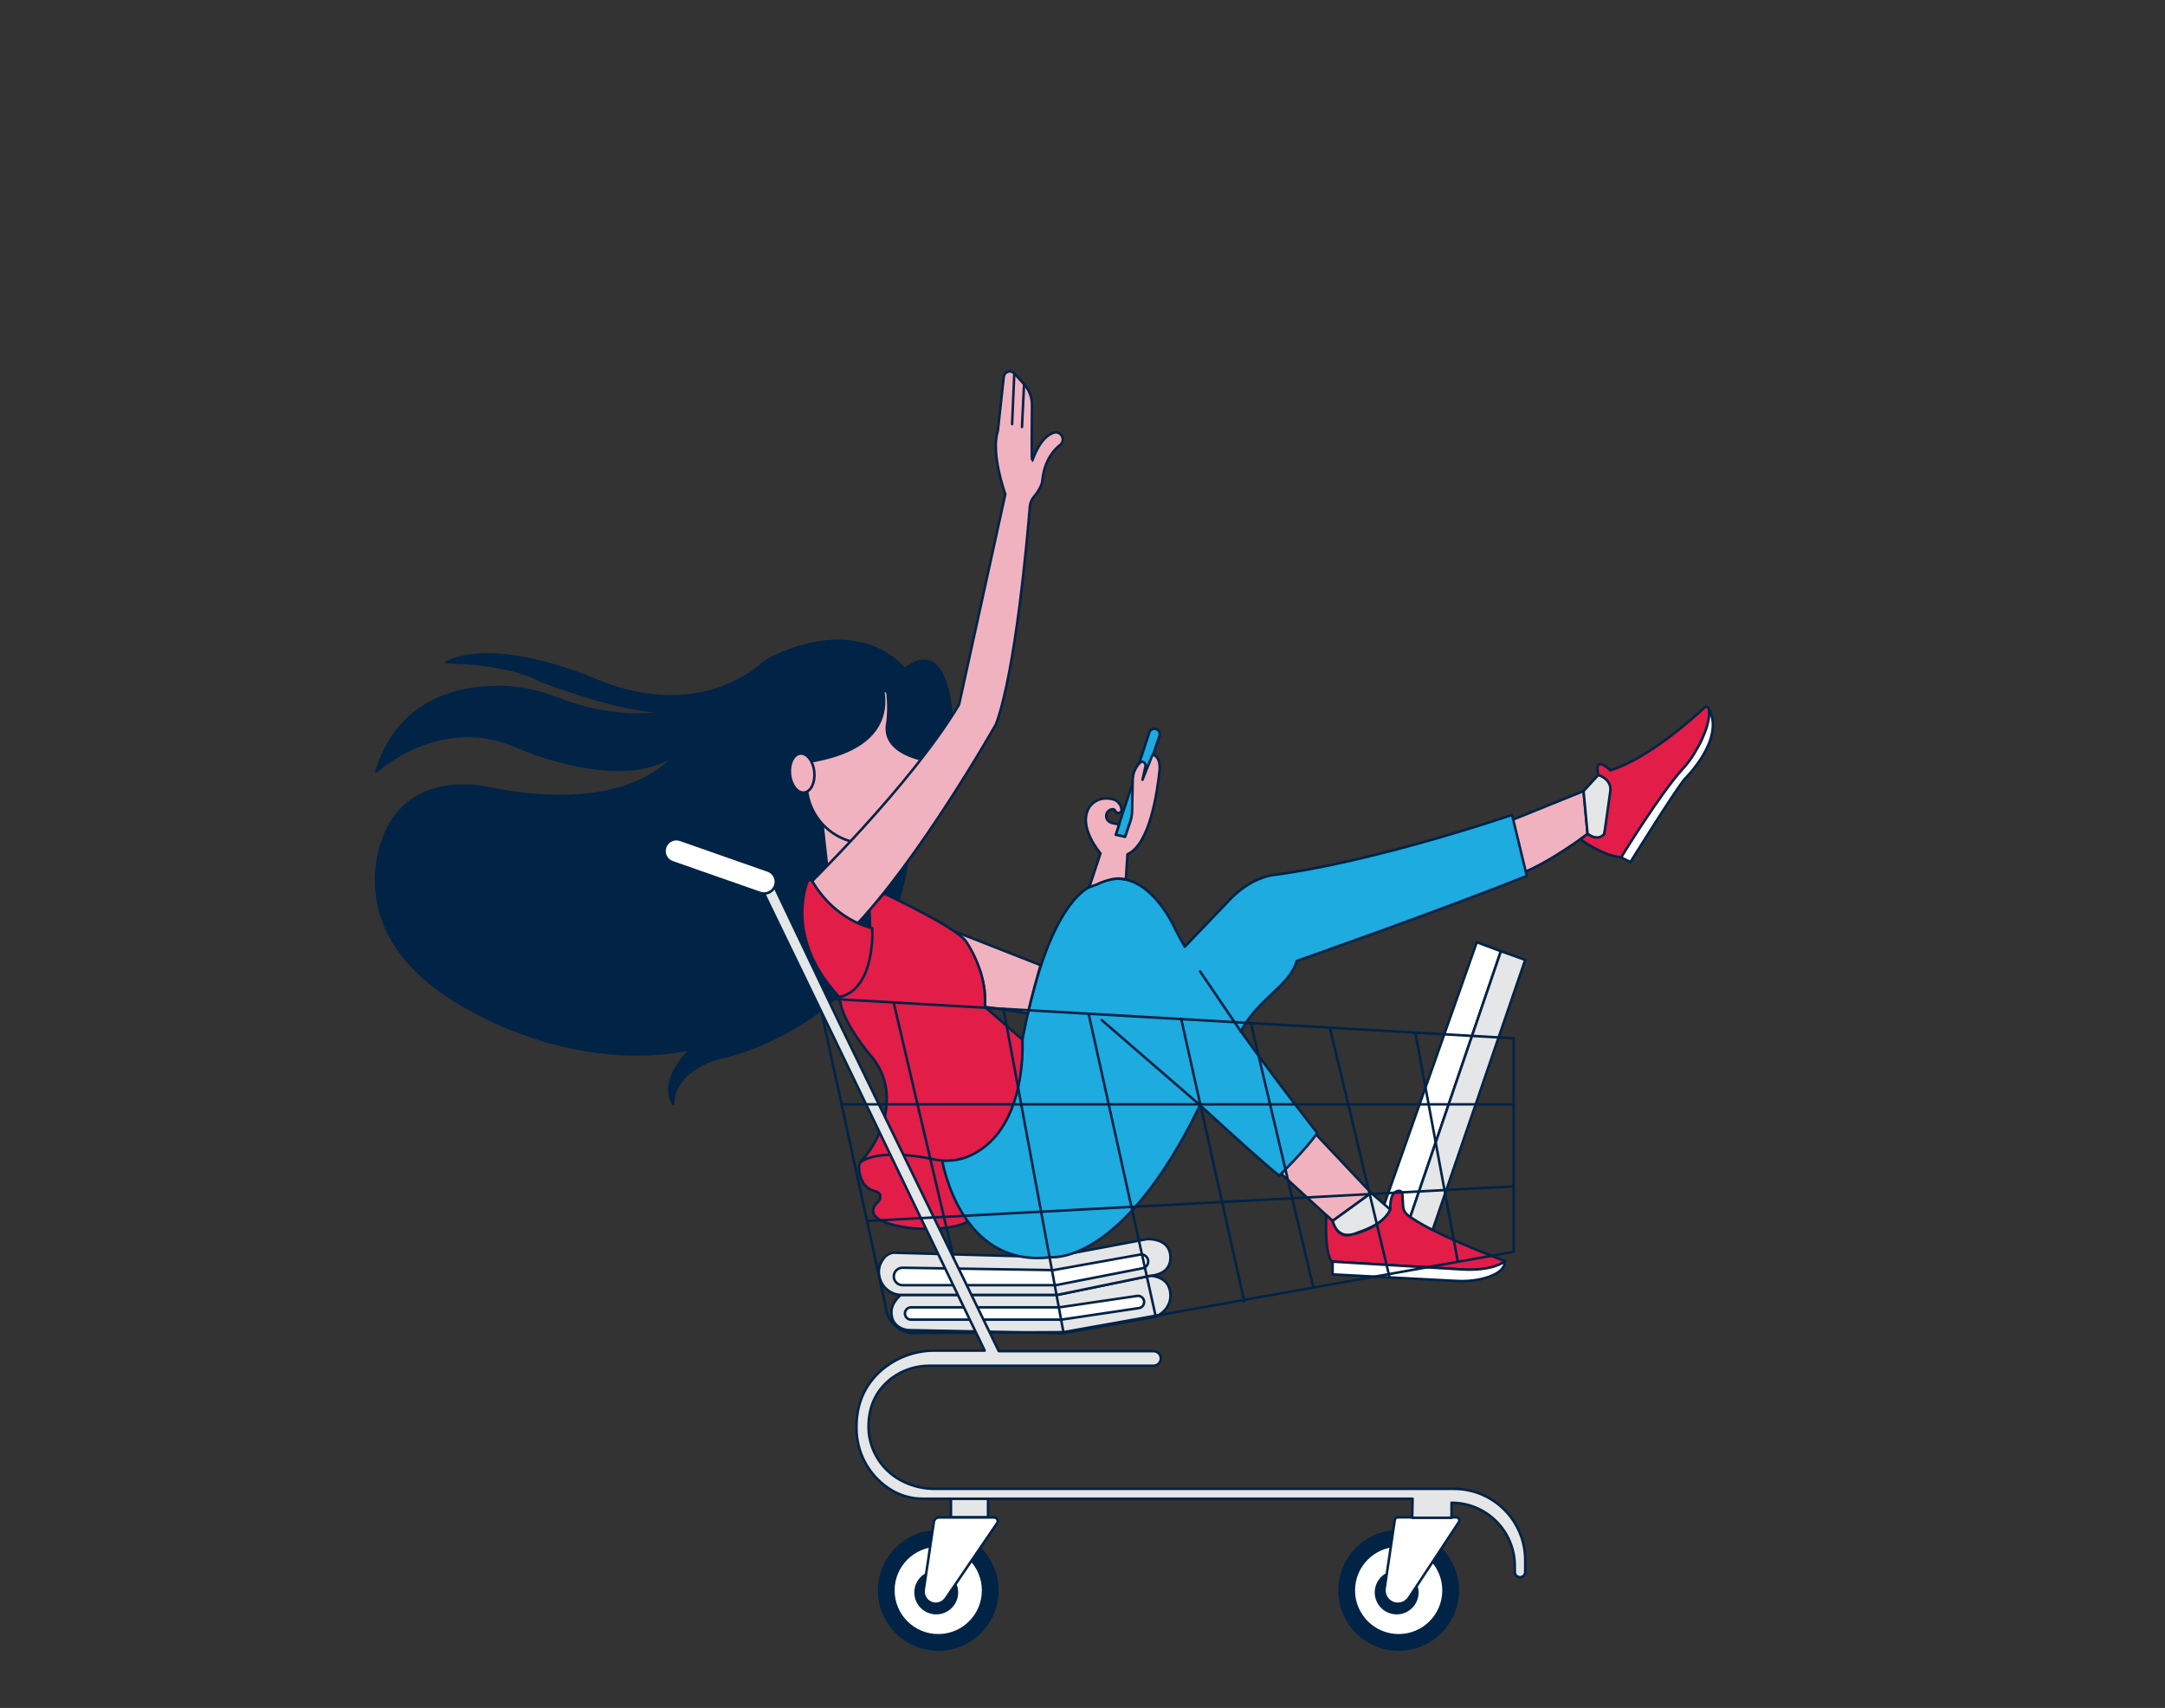 <?xml version="1.0" encoding="UTF-8" standalone="no"?>
<!DOCTYPE svg PUBLIC "-//W3C//DTD SVG 1.1//EN" "http://www.w3.org/Graphics/SVG/1.1/DTD/svg11.dtd">
<!-- Created with Vectornator (http://vectornator.io/) -->
<svg height="100%" stroke-miterlimit="10" style="fill-rule:nonzero;clip-rule:evenodd;stroke-linecap:round;stroke-linejoin:round;" version="1.1" viewBox="0 0 865.76 682.89" width="100%" xml:space="preserve" xmlns="http://www.w3.org/2000/svg" xmlns:xlink="http://www.w3.org/1999/xlink">
<rect x="0" y="0" width="865.76" height="682.89" fill="#333333" stroke="none"/>
<defs/>
<g id="Untitled">
<path d="M590.55 376.74L543.47 510.1L555.94 510.1L600.19 380.33L590.55 376.74Z" fill="#ffffff" fill-rule="nonzero" opacity="1" stroke="#002346" stroke-linecap="butt" stroke-linejoin="miter" stroke-width="1"/>
<path d="M609.92 383.78L600.19 380.33L555.94 510.1L567.38 507.83L609.92 383.78Z" fill="#e5e6e7" fill-rule="nonzero" opacity="1" stroke="#002346" stroke-linecap="butt" stroke-linejoin="miter" stroke-width="1"/>
<path d="M422.83 517.74L459.96 510.1C459.96 510.1 467.88 510.1 468.05 517.74C468.05 517.74 468.64 523.39 462.18 526.45L425.26 533.04L363.02 531.82C363.02 531.82 356.02 531.19 356.49 524.1C356.49 524.1 356.49 520.9 360.24 517.74C360.24 517.74 422.83 517.74 422.83 517.74Z" fill="#e5e6e7" fill-rule="nonzero" opacity="1" stroke="#002346" stroke-linecap="butt" stroke-linejoin="miter" stroke-width="1"/>
<path d="M364.33 522.71L423.62 522.71L454.71 518.15C456.05 517.95 457.3 518.88 457.5 520.22C457.52 520.34 457.53 520.46 457.53 520.58L457.53 520.58C457.53 521.8 456.64 522.84 455.43 523.02L424.43 527.63L364.33 527.63C362.97 527.63 361.87 526.53 361.87 525.17L361.87 525.17C361.87 523.81 362.97 522.71 364.33 522.71Z" fill="#ffffff" fill-rule="nonzero" opacity="1" stroke="#002346" stroke-linecap="butt" stroke-linejoin="miter" stroke-width="1"/>
<path d="M420.44 502.63L458.73 495.43C458.73 495.43 466.53 494.95 467.82 500.85C467.82 500.85 470.17 509.17 459.96 510.1L422.83 517.74L359.92 517.74C352.92 517.27 348.92 509.01 353.2 503.39C354.12 502.05 355.55 501.14 357.15 500.87C357.15 500.87 420.44 502.63 420.44 502.63Z" fill="#e5e6e7" fill-rule="nonzero" opacity="1" stroke="#002346" stroke-linecap="butt" stroke-linejoin="miter" stroke-width="1"/>
<path d="M421.26 507.83L455.89 501.63C457.39 501.36 458.83 502.35 459.1 503.85C459.1 503.9 459.12 503.94 459.12 503.99L459.12 503.99C459.32 505.45 458.35 506.81 456.91 507.09L422.21 513.85L360.91 513.85C358.99 513.85 357.43 512.3 357.42 510.38L357.42 510.38C357.42 508.44 358.98 506.88 360.91 506.88C360.93 506.88 360.94 506.88 360.96 506.88L421.26 507.83Z" fill="#ffffff" fill-rule="nonzero" opacity="1" stroke="#002346" stroke-linecap="butt" stroke-linejoin="miter" stroke-width="1"/>
<path d="M459.58 292.93L446.13 333.75L449.89 334.59L463.69 294.14C464.03 293.01 463.39 291.81 462.26 291.47C462.17 291.44 462.08 291.42 461.99 291.41L461.99 291.41C460.92 291.23 459.88 291.88 459.58 292.93Z" fill="#1dabe0" fill-rule="nonzero" opacity="1" stroke="#002346" stroke-linecap="butt" stroke-linejoin="miter" stroke-width="1"/>
<path d="M535.67 635.9C535.67 622.844 546.254 612.26 559.31 612.26C572.366 612.26 582.95 622.844 582.95 635.9C582.95 648.956 572.366 659.54 559.31 659.54C546.254 659.54 535.67 648.956 535.67 635.9Z" fill="#002346" fill-rule="nonzero" opacity="1" stroke="#002346" stroke-linecap="butt" stroke-linejoin="miter" stroke-width="1"/>
<path d="M541.37 635.9C541.37 625.992 549.402 617.96 559.31 617.96C569.218 617.96 577.25 625.992 577.25 635.9C577.25 645.808 569.218 653.84 559.31 653.84C549.402 653.84 541.37 645.808 541.37 635.9Z" fill="#ffffff" fill-rule="nonzero" opacity="1" stroke="#002346" stroke-linecap="butt" stroke-linejoin="miter" stroke-width="1"/>
<path d="M550.24 636.71C550.24 632.143 553.943 628.44 558.51 628.44C563.077 628.44 566.78 632.143 566.78 636.71C566.78 641.277 563.077 644.98 558.51 644.98C553.943 644.98 550.24 641.277 550.24 636.71Z" fill="#002346" fill-rule="nonzero" opacity="1" stroke="#002346" stroke-linecap="butt" stroke-linejoin="miter" stroke-width="1"/>
<path d="M351.55 635.9C351.55 622.844 362.134 612.26 375.19 612.26C388.246 612.26 398.83 622.844 398.83 635.9C398.83 648.956 388.246 659.54 375.19 659.54C362.134 659.54 351.55 648.956 351.55 635.9Z" fill="#002346" fill-rule="nonzero" opacity="1" stroke="#002346" stroke-linecap="butt" stroke-linejoin="miter" stroke-width="1"/>
<path d="M357.25 635.9C357.25 625.992 365.282 617.96 375.19 617.96C385.098 617.96 393.13 625.992 393.13 635.9C393.13 645.808 385.098 653.84 375.19 653.84C365.282 653.84 357.25 645.808 357.25 635.9Z" fill="#ffffff" fill-rule="nonzero" opacity="1" stroke="#002346" stroke-linecap="butt" stroke-linejoin="miter" stroke-width="1"/>
<path d="M366.12 636.71C366.12 632.143 369.823 628.44 374.39 628.44C378.957 628.44 382.66 632.143 382.66 636.71C382.66 641.277 378.957 644.98 374.39 644.98C369.823 644.98 366.12 641.277 366.12 636.71Z" fill="#002346" fill-rule="nonzero" opacity="1" stroke="#002346" stroke-linecap="butt" stroke-linejoin="miter" stroke-width="1"/>
<path d="M648.24 342.79L651.99 344.67C651.99 344.67 669.66 316.29 673.67 311.47C673.67 311.47 690.19 295.41 683.27 283.37C683.13 287.56 682.21 291.69 680.55 295.54C678.63 299.93 676.42 302.26 671.37 308.66C671.37 308.66 668.89 311.79 661.93 321.16C656.85 328.03 652.27 335.26 648.24 342.79Z" fill="#ffffff" fill-rule="nonzero" opacity="1" stroke="#002346" stroke-linecap="butt" stroke-linejoin="miter" stroke-width="1"/>
<path d="M604.85 327.78L633.25 316.29L634.86 333.42C634.86 333.42 618.68 345.66 607.23 349.58L604.85 327.78Z" fill="#f1b2c0" fill-rule="nonzero" opacity="1" stroke="#002346" stroke-linecap="butt" stroke-linejoin="miter" stroke-width="1"/>
<path d="M512.37 469.35L532.9 488.17L548.32 476.99L525.74 453.03L512.37 469.35Z" fill="#f1b2c0" fill-rule="nonzero" opacity="1" stroke="#002346" stroke-linecap="butt" stroke-linejoin="miter" stroke-width="1"/>
<path d="M345.79 463.17C344.37 463.76 343.46 465.16 343.51 466.7C343.53 468.93 344.13 471.13 345.27 473.05C346.37 474.7 348.06 475.86 349.99 476.3C351.06 476.57 352.39 477.24 351.99 478.93C351.82 479.61 351.46 480.23 350.94 480.7C349.2 482.35 344.47 488.33 363.8 490.98C363.8 490.98 379.28 492.85 387.67 488.17C382.32 481 378.61 472.75 376.8 463.99C376.8 463.99 361.5 459.86 353.51 461.56C350.87 461.71 348.27 462.25 345.79 463.17Z" fill="#e11d48" fill-rule="nonzero" opacity="1" stroke="#002346" stroke-linecap="butt" stroke-linejoin="miter" stroke-width="1"/>
<path d="M408.87 415.65C408.87 439.1 401.74 448.51 401.74 448.52C393.13 465.15 376.8 463.99 376.8 463.99C376.8 463.99 383.73 507.45 420.45 502.63C420.45 502.63 448.81 506 479.89 441.88C492.86 453.8 506.19 465.86 511.57 470.06C511.57 470.06 522.54 459.23 526.77 453C526.77 453 511.44 433.66 496.2 412.38C503.09 399.17 515.67 394.39 518.55 384.22C518.55 384.22 575.55 364.22 610.55 350.22L604.66 325.82C604.66 325.82 549.6 344.73 508.16 350.01C508.16 350.01 499.79 351.34 492.03 359.46L473.78 378.53C472.37 376.1 471.12 373.8 470.06 371.68C470.06 371.68 457.82 343.24 438.54 353.62C438.54 353.62 420.37 354.55 408.88 415.62" fill="#1dabe0" fill-rule="nonzero" opacity="1" stroke="#002346" stroke-linecap="butt" stroke-linejoin="miter" stroke-width="1"/>
<path d="M496.2 412.39L479.89 388.39" fill="none" opacity="1" stroke="#002346" stroke-linecap="round" stroke-linejoin="round" stroke-width="1"/>
<path d="M479.89 441.88L440.57 407.87" fill="none" opacity="1" stroke="#002346" stroke-linecap="round" stroke-linejoin="round" stroke-width="1"/>
<path d="M639.14 309.87L633.25 316.29L634.86 333.42C634.86 333.42 639.06 337.11 641.55 333.42C641.55 333.42 644.31 320.42 644.31 314.23C644.31 314.23 640.77 308.1 639.14 309.87Z" fill="#e5e6e7" fill-rule="nonzero" opacity="1" stroke="#002346" stroke-linecap="butt" stroke-linejoin="miter" stroke-width="1"/>
<path d="M643.96 307.99C643.96 307.99 637.27 301.3 639.14 309.87C639.14 309.87 644.48 311.33 643.96 316.29L641.55 333.42C641.55 333.42 639.41 336.63 634.86 333.42L632.02 335.53C632.02 335.53 640.26 341.99 648.29 342.79C648.29 342.79 663.76 317.5 672.83 307.52C674.46 305.77 675.92 303.86 677.19 301.84C680.06 297.14 684.37 288.91 683.32 283.37C683.2 282.83 682.66 282.5 682.12 282.62C681.96 282.66 681.81 282.73 681.69 282.84C677.02 287.18 659.02 303.37 643.96 307.99Z" fill="#e11d48" fill-rule="nonzero" opacity="1" stroke="#002346" stroke-linecap="butt" stroke-linejoin="miter" stroke-width="1"/>
<path d="M555.94 483.6L548.32 476.99L532.9 488.17C532.9 488.17 534.09 494.44 539.9 493.76C539.85 493.76 554.08 490.21 555.94 483.6Z" fill="#e5e6e7" fill-rule="nonzero" opacity="1" stroke="#002346" stroke-linecap="butt" stroke-linejoin="miter" stroke-width="1"/>
<path d="M530.34 485.83C530.34 485.83 529.52 502.74 532.9 504.44L589.02 507.83C589.02 507.83 599.04 507.33 601.84 504.33C601.87 504.3 601.86 504.26 601.82 504.24C600.2 503.63 571.79 492.95 562.73 485.65C561.76 484.84 561.17 483.67 561.11 482.41L560.78 477.33C560.75 476.67 560.21 476.14 559.55 476.13C558.07 476.13 555.74 477.19 555.97 483.6C555.97 483.6 553.26 490.88 539.88 493.76C539.88 493.76 534.8 495.29 532.88 488.17L530.33 485.83L530.34 485.83Z" fill="#e11d48" fill-rule="nonzero" opacity="1" stroke="#002346" stroke-linecap="butt" stroke-linejoin="miter" stroke-width="1"/>
<path d="M532.9 504.44L532.9 509.54L582.35 512.15C585.64 512.35 588.94 512.11 592.17 511.42C596.55 510.42 601.6 508.44 601.86 504.33C601.86 504.31 601.84 504.29 601.82 504.3C601.35 504.69 596.68 508.28 584.43 507.55C584.43 507.55 532.9 504.44 532.9 504.44Z" fill="#ffffff" fill-rule="nonzero" opacity="1" stroke="#002346" stroke-linecap="butt" stroke-linejoin="miter" stroke-width="1"/>
<path d="M558.96 606.69L582.37 606.69C583.33 606.69 583.91 607.76 583.38 608.56L563.43 638.84C562.28 640.6 560.2 641.51 558.12 641.18L558.12 641.18C555.24 640.71 553.26 638.01 553.69 635.12L557.77 607.72C557.86 607.13 558.37 606.69 558.96 606.69Z" fill="#ffffff" fill-rule="nonzero" opacity="1" stroke="#002346" stroke-linecap="butt" stroke-linejoin="miter" stroke-width="1"/>
<path d="M380.28 599.23L395.1 599.23L395.1 599.23L395.1 606.69L395.1 606.69L380.28 606.69L380.28 606.69L380.28 599.23L380.28 599.23Z" fill="#e5e6e7" fill-rule="nonzero" opacity="1" stroke="#002346" stroke-linecap="butt" stroke-linejoin="miter" stroke-width="1"/>
<path d="M373.46 608.48L369.39 635.65C368.99 638.31 370.83 640.79 373.49 641.19C373.73 641.23 373.97 641.24 374.21 641.24L374.21 641.24C375.81 641.23 377.31 640.43 378.21 639.11L398.73 608.99C399.18 608.32 399 607.41 398.33 606.97C398.09 606.81 397.81 606.73 397.52 606.72L375.52 606.72C374.5 606.72 373.63 607.47 373.46 608.48Z" fill="#ffffff" fill-rule="nonzero" opacity="1" stroke="#002346" stroke-linecap="butt" stroke-linejoin="miter" stroke-width="1"/>
<path d="M461.43 301.91C461.13 301.8 460.8 301.96 460.68 302.26L456.87 311.78L458.06 306.43C458.3 305.37 457.39 304.39 456.31 304.55L456.31 304.55C454.19 306.41 452.97 309.09 452.97 311.91L452.71 324.3C452.68 325.79 452.42 327.26 451.94 328.67L449.92 334.6L446.16 333.76L447.51 329.67L446 329.34C445.41 329.25 444.83 329.1 444.27 328.9C442.82 328.44 442.02 326.89 442.48 325.44C442.84 324.31 443.88 323.54 445.07 323.53C445.56 323.53 445.87 323.94 446.16 324.45C446.66 325.34 447.97 325.24 448.37 324.31L448.37 324.31C448.45 324.13 448.49 323.94 448.48 323.75C448.37 321.8 447.02 320.12 445.12 319.6C438.48 317.89 435.59 322.79 435.59 322.79C430.8 330.59 440.08 341.19 440.08 341.19L435.59 354.72L438.59 353.64C438.59 353.64 445.64 350 450.22 351.71L450.86 341.55C459.86 337.6 462.86 316.33 463.75 307.55C463.9 303.41 462.31 302.25 461.43 301.92L461.43 301.91Z" fill="#f1b2c0" fill-rule="nonzero" opacity="1" stroke="#002346" stroke-linecap="butt" stroke-linejoin="miter" stroke-width="1"/>
<path d="M362.79 343.99C354.87 402.87 301.02 419.99 288.6 422.75C285.89 423.33 283.26 424.27 280.8 425.55C267.92 432.3 269.26 441.55 269.26 441.55C263.1 431.25 276.54 419.37 276.54 419.37C231.18 428.89 190.3 404.81 190.3 404.81C131.5 374.52 155.02 331.4 155.02 331.4C166.78 307.88 195.34 315.16 195.34 315.16C253.58 326.92 269.82 301.72 269.82 301.72C248.54 316.84 207.66 298.92 207.66 298.92C176.3 284.36 150.54 308.44 150.54 308.44C159.47 279.53 183.64 274.51 199.99 274.67C207.48 274.78 214.89 276.24 221.86 278.99C249.59 289.73 267.58 284.32 267.58 284.32C251.34 285.92 216.06 272.08 216.06 272.08C203.18 264.8 178.54 264.8 178.54 264.8C199.82 254.72 238.46 272.08 238.46 272.08C274.86 287.02 297.65 271.56 304.24 266C305.89 264.59 307.72 263.4 309.69 262.48C345.87 245.87 361.69 267.6 361.69 267.6C380.17 253.04 380.69 289.44 380.69 289.44L362.83 313.21C354.56 312.45 353.83 302.88 353.83 302.88C359.99 276 347.11 276.56 347.11 276.56C359.99 311.84 333.24 312.42 333.24 312.42" fill="#002346" fill-rule="nonzero" opacity="1" stroke="#002346" stroke-linecap="butt" stroke-linejoin="miter" stroke-width="1"/>
<path d="M331.32 351.35L328.6 326.87L330.3 325.87C330.3 325.87 332.59 331.87 342.21 335.31L331.32 351.35Z" fill="#f1b2c0" fill-rule="nonzero" opacity="1" stroke="#002346" stroke-linecap="butt" stroke-linejoin="miter" stroke-width="1"/>
<path d="M346.62 275.11L346.62 275.11C359.919 275.11 370.7 285.891 370.7 299.19L370.7 313.18C370.7 326.479 359.919 337.26 346.62 337.26L346.62 337.26C333.321 337.26 322.54 326.479 322.54 313.18L322.54 299.19C322.54 285.891 333.321 275.11 346.62 275.11Z" fill="#f1b2c0" fill-rule="nonzero" opacity="1" stroke="#002346" stroke-linecap="butt" stroke-linejoin="miter" stroke-width="1"/>
<path d="M313.77 287.9C313.77 287.9 319.83 264.04 349.32 265.53C349.32 265.53 368.41 296.17 325.54 304.23C308.54 304.23 327.29 294.62 313.77 287.9Z" fill="#002346" fill-rule="nonzero" opacity="1" stroke="#002346" stroke-linecap="butt" stroke-linejoin="miter" stroke-width="1"/>
<path d="M371.55 304.23C371.55 304.23 351.98 301.94 354.91 288.69C354.91 288.69 357.67 267.43 347.25 266.53C347.25 266.53 372.07 266.24 375.55 293.23C375.55 293.23 371.55 304.23 371.55 304.23Z" fill="#002346" fill-rule="nonzero" opacity="1" stroke="#002346" stroke-linecap="butt" stroke-linejoin="miter" stroke-width="1"/>
<path d="M379.95 371.69L416.1 385.89C416.1 385.89 411.93 400.35 411.1 405.08L393.86 402.58C393.86 402.58 396.02 383.93 379.95 371.69Z" fill="#f1b2c0" fill-rule="nonzero" opacity="1" stroke="#002346" stroke-linecap="butt" stroke-linejoin="miter" stroke-width="1"/>
<path d="M344.02 464.7C344.02 464.7 356.43 452.41 354.38 435.63C353.69 430.65 351.56 425.98 348.27 422.18C343.76 416.77 336.18 406.56 335.76 398.62C335.76 398.62 350.12 395.26 347.62 363.61L353.55 357.23C353.55 357.23 382.71 370.88 386.32 376.44C386.32 376.44 394.94 388.39 393.83 402.58L408.83 415.65C408.83 415.65 411.35 453.36 386.05 462.84C381.79 464.27 377.21 464.47 372.84 463.41C365.67 461.91 350.79 459.9 344.03 464.7L344.02 464.7Z" fill="#e11d48" fill-rule="nonzero" opacity="1" stroke="#002346" stroke-linecap="butt" stroke-linejoin="miter" stroke-width="1"/>
<path d="M327.29 399.08L605.3 415.15L605.3 500.52L425.25 532.63L365.45 532.96C360.22 532.99 355.68 529.35 354.56 524.24C354.56 524.24 327.29 399.08 327.29 399.08Z" fill="none" opacity="1" stroke="#002346" stroke-linecap="round" stroke-linejoin="round" stroke-width="1"/>
<path d="M335.4 408.51L399.4 540.23L461.28 540.23C462.89 540.23 464.2 541.54 464.2 543.15L464.2 543.15C464.2 544.76 462.89 546.07 461.28 546.07L371.74 546.07C366.32 546.03 361.02 547.75 356.66 550.97C351.51 554.83 346.58 561.5 347.41 572.76C348.3 581.34 353.61 588.82 361.41 592.49C365.33 594.36 369.62 595.32 373.96 595.29L581.42 595.29C597.16 595.29 609.92 608.05 609.92 623.79L609.92 628.52C609.92 629.67 608.99 630.6 607.84 630.6L607.83 630.6C606.68 630.6 605.75 629.67 605.75 628.52L605.75 628.52L605.75 626.15C605.75 612.18 594.41 600.85 580.44 600.85L580.44 600.85L580.44 606.85L564.73 606.85L564.87 599.23L369.02 599.23C364.1 599.26 359.28 597.78 355.23 594.99C347.2 589.56 342.42 580.47 342.5 570.78C342.4 559.89 347.01 552.69 352.31 548.01C358.28 542.81 365.95 539.96 373.87 540.01L393.77 540.01L335.51 419.09L305.5 357.17L309.54 354.23C309.54 354.23 335.4 408.51 335.4 408.51Z" fill="#e5e6e7" fill-rule="nonzero" opacity="1" stroke="#002346" stroke-linecap="butt" stroke-linejoin="miter" stroke-width="1"/>
<path d="M315.918 309.578C315.488 305.281 317.314 301.58 319.996 301.311C322.678 301.043 325.2 304.31 325.63 308.607C326.059 312.905 324.234 316.606 321.552 316.874C318.87 317.142 316.348 313.876 315.918 309.578Z" fill="#f1b2c0" fill-rule="nonzero" opacity="1" stroke="#002346" stroke-linecap="butt" stroke-linejoin="miter" stroke-width="1"/>
<path d="M321.94 355.1C321.94 355.1 364.23 314.01 383.51 281.75L402.02 197.59C402.02 197.59 396.08 181.27 399.02 172.38L401.4 150.67C401.55 149.34 402.75 148.37 404.08 148.52C404.67 148.59 405.21 148.86 405.61 149.3L409.51 153.61C411.58 155.89 412.71 158.88 412.68 161.96C412.59 169.74 412.47 184.24 412.74 184.24C412.97 184.24 415.45 175 421.33 173.01C423.12 172.4 424.98 173.77 424.98 175.66L424.98 175.73C424.98 176.61 424.56 177.42 423.87 177.95C421.85 179.51 417.69 183.68 416.83 192.03C416.83 192.03 416.83 194.66 413.45 198.62C412.5 199.73 411.94 201.13 411.82 202.59C410.85 214.59 406.17 268.2 398.29 289.54C398.29 289.54 367.52 344.04 340.45 371.85C340.51 371.85 325.66 365.48 321.95 355.1L321.94 355.1Z" fill="#f1b2c0" fill-rule="nonzero" opacity="1" stroke="#002346" stroke-linecap="butt" stroke-linejoin="miter" stroke-width="1"/>
<path d="M324.86 352.41C328 357.74 335.4 367.56 348.8 371.15C348.8 371.15 350.26 395.22 335.8 398.62C335.77 398.62 314.54 379.23 322.67 352.93C323.01 351.83 324.27 351.41 324.86 352.4L324.86 352.41Z" fill="#e11d48" fill-rule="nonzero" opacity="1" stroke="#002346" stroke-linecap="butt" stroke-linejoin="miter" stroke-width="1"/>
<path d="M405.61 149.31L404.72 169.57" fill="none" opacity="1" stroke="#002346" stroke-linecap="round" stroke-linejoin="round" stroke-width="1"/>
<path d="M409.51 153.62L408.68 170.74" fill="none" opacity="1" stroke="#002346" stroke-linecap="round" stroke-linejoin="round" stroke-width="1"/>
<path d="M357.42 401.08L381.32 503.01" fill="none" opacity="1" stroke="#002346" stroke-linecap="round" stroke-linejoin="round" stroke-width="1"/>
<path d="M401.29 403.36L425.25 532.63" fill="none" opacity="1" stroke="#002346" stroke-linecap="round" stroke-linejoin="round" stroke-width="1"/>
<path d="M435.33 405.33L462.18 526.46" fill="none" opacity="1" stroke="#002346" stroke-linecap="round" stroke-linejoin="round" stroke-width="1"/>
<path d="M472.33 407.33L497.55 520.23" fill="none" opacity="1" stroke="#002346" stroke-linecap="round" stroke-linejoin="round" stroke-width="1"/>
<path d="M531.95 411.46L555.55 510.23" fill="none" opacity="1" stroke="#002346" stroke-linecap="round" stroke-linejoin="round" stroke-width="1"/>
<path d="M500.22 409.08L525.19 514.81" fill="none" opacity="1" stroke="#002346" stroke-linecap="round" stroke-linejoin="round" stroke-width="1"/>
<path d="M566.06 413.32L582.93 504.31" fill="none" opacity="1" stroke="#002346" stroke-linecap="round" stroke-linejoin="round" stroke-width="1"/>
<path d="M605.3 441.55L336.62 441.55" fill="none" opacity="1" stroke="#002346" stroke-linecap="round" stroke-linejoin="round" stroke-width="1"/>
<path d="M604.85 474.37L347.2 488.17" fill="none" opacity="1" stroke="#002346" stroke-linecap="round" stroke-linejoin="round" stroke-width="1"/>
<path d="M268.96 344.77L303.96 357.01C306.42 357.88 309.12 356.58 309.99 354.11C310.01 354.05 310.03 353.99 310.05 353.93L310.05 353.93C310.8 351.49 309.47 348.89 307.05 348.07L272.05 335.8C269.72 334.98 267.15 336.09 266.14 338.35L266.14 338.35C265.08 340.74 266.15 343.54 268.54 344.61C268.68 344.67 268.82 344.72 268.96 344.77Z" fill="#ffffff" fill-rule="nonzero" opacity="1" stroke="#002346" stroke-linecap="butt" stroke-linejoin="miter" stroke-width="1"/>
</g>
</svg>
